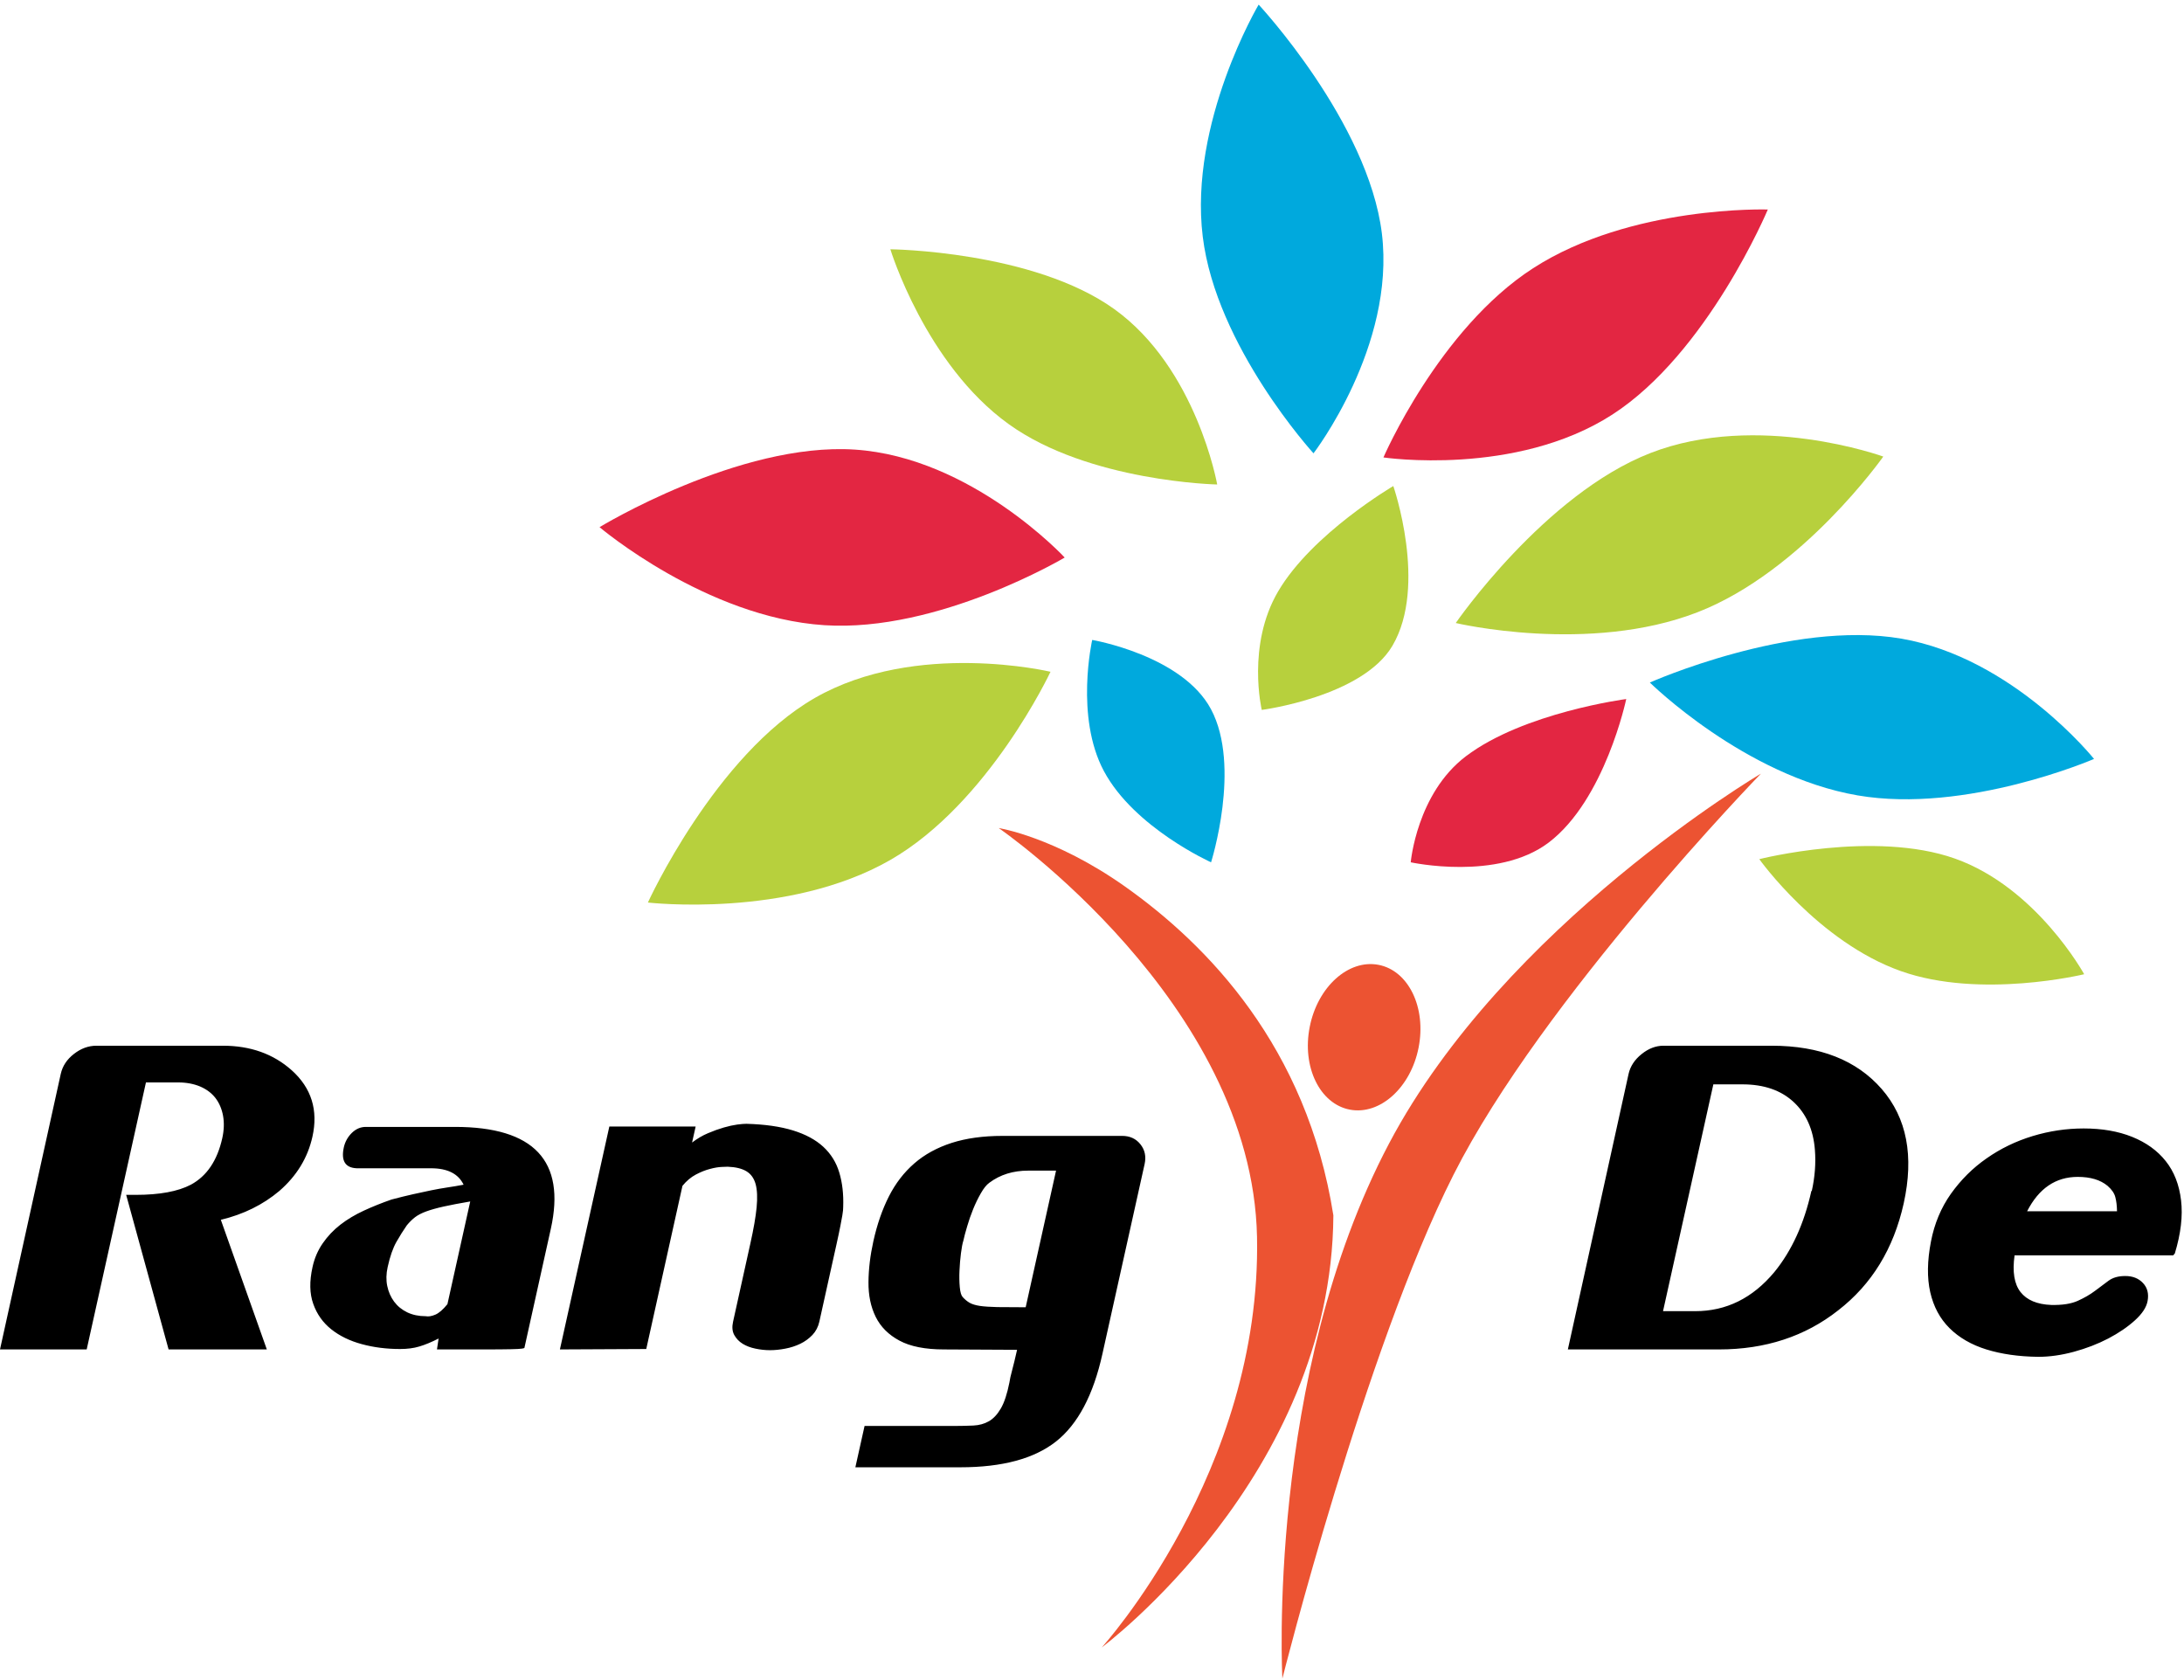 <?xml version="1.0" encoding="UTF-8"?>
<svg width="52px" height="40px" viewBox="0 0 52 40" version="1.1" xmlns="http://www.w3.org/2000/svg" xmlns:xlink="http://www.w3.org/1999/xlink">
    <!-- Generator: sketchtool 41.2 (35397) - http://www.bohemiancoding.com/sketch -->
    <title>45DD375F-D1F3-4E61-943C-B5B8B7B2A68C</title>
    <desc>Created with sketchtool.</desc>
    <defs></defs>
    <g id="responsive-header" stroke="none" stroke-width="1" fill="none" fill-rule="evenodd">
        <g id="1.3_mobile-header" transform="translate(-134, -10)">
            <g id="rangde_logo" transform="translate(134, 10)">
                <path d="M50.365,28.503 C50.342,28.411 50.28,28.32 50.18,28.233 C50.009,28.091 49.773,28.02 49.47,28.02 C48.946,28.02 48.544,28.293 48.265,28.838 L50.405,28.838 C50.403,28.708 50.39,28.596 50.365,28.503 L50.365,28.503 Z M48.108,30.762 C48.258,30.953 48.502,31.056 48.839,31.069 C49.104,31.075 49.315,31.042 49.473,30.97 C49.63,30.899 49.766,30.82 49.88,30.734 C49.994,30.647 50.102,30.567 50.204,30.492 C50.306,30.417 50.438,30.38 50.602,30.38 C50.779,30.38 50.92,30.436 51.024,30.548 C51.129,30.659 51.165,30.802 51.133,30.975 C51.106,31.124 51.006,31.277 50.832,31.435 C50.658,31.593 50.446,31.737 50.197,31.868 C49.947,31.998 49.675,32.103 49.378,32.184 C49.083,32.264 48.8,32.304 48.528,32.304 C48.062,32.298 47.651,32.239 47.294,32.128 C46.937,32.017 46.644,31.847 46.417,31.621 C46.189,31.395 46.037,31.11 45.958,30.766 C45.88,30.422 45.886,30.018 45.976,29.554 C46.058,29.132 46.215,28.755 46.449,28.424 C46.685,28.093 46.967,27.81 47.3,27.579 C47.632,27.346 47.998,27.169 48.397,27.048 C48.797,26.927 49.201,26.867 49.612,26.867 C50.047,26.867 50.432,26.933 50.765,27.067 C51.098,27.201 51.365,27.392 51.565,27.644 C51.765,27.894 51.886,28.206 51.93,28.578 C51.974,28.949 51.925,29.37 51.782,29.842 L51.743,29.888 L47.966,29.888 C47.911,30.278 47.958,30.57 48.108,30.762 L48.108,30.762 Z M43.138,28.355 C43.212,28.02 43.237,27.694 43.212,27.378 C43.175,26.895 43.005,26.514 42.704,26.236 C42.403,25.957 41.997,25.817 41.486,25.817 L40.794,25.817 L39.596,31.217 L40.363,31.217 C41.102,31.217 41.728,30.907 42.245,30.288 C42.661,29.779 42.955,29.135 43.128,28.355 L43.138,28.355 Z M43.766,31.198 C42.979,31.818 42.032,32.128 40.928,32.128 L37.33,32.128 L38.776,25.567 C38.817,25.387 38.919,25.23 39.085,25.097 C39.25,24.964 39.424,24.897 39.607,24.897 L42.183,24.897 C43.331,24.897 44.204,25.241 44.803,25.928 C45.401,26.616 45.575,27.524 45.326,28.652 C45.086,29.73 44.566,30.579 43.766,31.198 L43.766,31.198 Z M25.144,27.871 L24.481,27.871 C24.121,27.871 23.813,27.967 23.555,28.16 C23.487,28.209 23.42,28.293 23.353,28.411 C23.286,28.528 23.224,28.655 23.169,28.791 C23.114,28.928 23.066,29.064 23.027,29.2 C22.986,29.336 22.957,29.448 22.938,29.535 C22.916,29.603 22.897,29.703 22.88,29.837 C22.863,29.97 22.851,30.108 22.845,30.25 C22.838,30.393 22.841,30.524 22.852,30.646 C22.863,30.766 22.887,30.845 22.922,30.882 C22.973,30.938 23.028,30.984 23.087,31.018 C23.146,31.051 23.227,31.076 23.331,31.092 C23.435,31.107 23.573,31.116 23.746,31.12 C23.919,31.123 24.144,31.124 24.421,31.124 L25.144,27.871 Z M26.249,32.23 C26.032,33.215 25.662,33.911 25.142,34.321 C24.622,34.73 23.863,34.934 22.866,34.934 L20.366,34.934 L20.585,33.95 L22.734,33.95 C22.892,33.95 23.039,33.946 23.177,33.94 C23.314,33.933 23.436,33.9 23.545,33.838 C23.653,33.776 23.748,33.674 23.831,33.531 C23.913,33.389 23.98,33.184 24.033,32.918 C24.043,32.844 24.065,32.746 24.098,32.625 C24.131,32.504 24.17,32.341 24.216,32.137 L22.476,32.128 C22.028,32.128 21.674,32.058 21.415,31.918 C21.155,31.779 20.967,31.59 20.849,31.351 C20.732,31.113 20.675,30.838 20.678,30.524 C20.681,30.211 20.72,29.888 20.794,29.554 C20.883,29.151 21.007,28.794 21.164,28.485 C21.321,28.175 21.523,27.913 21.769,27.699 C22.015,27.485 22.312,27.323 22.658,27.211 C23.005,27.1 23.408,27.044 23.87,27.044 L26.719,27.044 C26.902,27.044 27.047,27.111 27.153,27.244 C27.259,27.377 27.292,27.533 27.253,27.713 L26.249,32.23 Z M16.478,27.202 C16.6,27.11 16.726,27.034 16.859,26.979 C16.991,26.923 17.116,26.878 17.234,26.844 C17.353,26.81 17.459,26.787 17.553,26.774 C17.647,26.762 17.719,26.756 17.77,26.756 C18.209,26.768 18.579,26.821 18.881,26.914 C19.182,27.007 19.422,27.137 19.603,27.304 C19.784,27.472 19.911,27.675 19.983,27.917 C20.056,28.16 20.087,28.431 20.076,28.735 C20.076,28.767 20.074,28.794 20.072,28.819 C20.07,28.844 20.064,28.884 20.055,28.94 C20.045,28.996 20.03,29.076 20.01,29.182 C19.99,29.287 19.959,29.435 19.916,29.628 C19.873,29.819 19.819,30.065 19.753,30.362 C19.687,30.659 19.605,31.028 19.508,31.468 C19.48,31.592 19.425,31.697 19.343,31.784 C19.26,31.87 19.165,31.94 19.055,31.993 C18.945,32.046 18.826,32.085 18.698,32.109 C18.569,32.134 18.448,32.146 18.334,32.146 C18.221,32.146 18.105,32.134 17.987,32.109 C17.87,32.085 17.768,32.046 17.682,31.993 C17.596,31.94 17.53,31.87 17.482,31.784 C17.435,31.697 17.426,31.592 17.454,31.468 L17.867,29.6 C17.943,29.259 17.993,28.974 18.015,28.745 C18.037,28.516 18.029,28.331 17.991,28.192 C17.952,28.052 17.879,27.95 17.77,27.885 C17.661,27.82 17.513,27.785 17.326,27.778 C17.312,27.778 17.266,27.78 17.187,27.783 C17.107,27.786 17.014,27.801 16.907,27.83 C16.8,27.857 16.687,27.902 16.569,27.964 C16.451,28.026 16.345,28.116 16.249,28.233 L15.387,32.118 L13.331,32.128 L14.508,26.821 L16.563,26.821 L16.478,27.202 Z M10.563,28.726 C10.397,28.763 10.259,28.802 10.149,28.842 C10.039,28.882 9.949,28.929 9.881,28.981 C9.813,29.034 9.748,29.098 9.687,29.172 C9.604,29.29 9.522,29.422 9.439,29.567 C9.356,29.713 9.286,29.912 9.23,30.167 C9.194,30.328 9.191,30.478 9.22,30.617 C9.249,30.757 9.303,30.88 9.383,30.989 C9.464,31.098 9.568,31.183 9.696,31.245 C9.824,31.306 9.97,31.337 10.135,31.337 C10.201,31.35 10.278,31.337 10.365,31.3 C10.452,31.263 10.548,31.18 10.653,31.05 L11.196,28.605 C10.94,28.649 10.728,28.689 10.563,28.726 L10.563,28.726 Z M9.984,32.058 C9.849,32.099 9.696,32.118 9.526,32.118 C9.204,32.118 8.9,32.08 8.614,32.002 C8.329,31.925 8.086,31.807 7.888,31.649 C7.689,31.491 7.546,31.29 7.459,31.045 C7.371,30.8 7.365,30.508 7.441,30.167 C7.487,29.956 7.569,29.767 7.685,29.6 C7.801,29.432 7.941,29.285 8.104,29.158 C8.268,29.031 8.455,28.92 8.662,28.824 C8.87,28.728 9.089,28.64 9.322,28.559 C9.509,28.51 9.68,28.467 9.833,28.433 C9.985,28.399 10.129,28.368 10.265,28.34 C10.4,28.312 10.53,28.29 10.654,28.271 C10.778,28.253 10.906,28.231 11.038,28.206 C10.913,27.945 10.654,27.815 10.263,27.815 L8.493,27.815 C8.218,27.803 8.116,27.635 8.187,27.313 C8.217,27.183 8.279,27.07 8.376,26.974 C8.474,26.878 8.585,26.83 8.711,26.83 L10.832,26.83 C12.713,26.83 13.474,27.638 13.115,29.256 L12.486,32.091 C12.484,32.097 12.464,32.103 12.425,32.109 C12.386,32.116 12.296,32.12 12.157,32.123 C12.017,32.126 11.809,32.128 11.531,32.128 L10.404,32.128 L10.443,31.868 C10.272,31.955 10.12,32.018 9.984,32.058 L9.984,32.058 Z M4.014,32.128 L3.004,28.448 L3.231,28.448 C3.799,28.448 4.237,28.367 4.544,28.206 C4.924,28.001 5.173,27.632 5.292,27.1 C5.335,26.908 5.34,26.73 5.311,26.566 C5.281,26.401 5.22,26.26 5.13,26.142 C5.039,26.025 4.917,25.933 4.765,25.868 C4.612,25.804 4.438,25.771 4.242,25.771 L3.475,25.771 L2.064,32.128 L0,32.128 L1.447,25.567 C1.489,25.38 1.593,25.222 1.761,25.092 C1.928,24.962 2.106,24.897 2.296,24.897 L5.307,24.897 C5.963,24.897 6.51,25.092 6.947,25.483 C7.415,25.904 7.58,26.431 7.439,27.063 C7.328,27.564 7.065,27.996 6.651,28.355 C6.262,28.683 5.798,28.912 5.258,29.042 L6.353,32.128 L4.014,32.128 Z" id="Fill-1" fill="#000000"></path>
                <path d="M41.926,18.42 C41.926,18.42 35.828,22.014 33.077,27.217 C30.138,32.774 30.533,39.963 30.533,39.963 C30.533,39.963 32.494,32.153 34.607,27.97 C36.719,23.787 41.926,18.42 41.926,18.42" id="Fill-4" fill="#EC5332"></path>
                <path d="M23.779,19.715 C23.779,19.715 25.108,19.923 26.776,21.1 C28.749,22.494 31.115,24.922 31.747,28.936 C31.709,35.154 26.232,39.223 26.232,39.223 C26.232,39.223 30.042,35.04 29.929,29.45 C29.816,23.861 23.779,19.715 23.779,19.715" id="Fill-7" fill="#EC5332"></path>
                <path d="M32.82,22.971 C33.536,23.107 33.964,23.989 33.776,24.942 C33.589,25.894 32.856,26.555 32.14,26.419 C31.424,26.283 30.995,25.401 31.184,24.449 C31.371,23.497 32.104,22.835 32.82,22.971" id="Fill-9" fill="#EC5332"></path>
                <path d="M41.888,20.455 C41.888,20.455 44.625,19.761 46.545,20.441 C48.492,21.131 49.623,23.195 49.623,23.195 C49.623,23.195 47.157,23.794 45.26,23.121 C43.291,22.424 41.888,20.455 41.888,20.455" id="Fill-11" fill="#B7D03D"></path>
                <path d="M39.282,16.25 C39.282,16.25 42.644,14.754 45.269,15.205 C47.931,15.663 49.858,18.069 49.858,18.069 C49.858,18.069 46.823,19.383 44.228,18.937 C41.536,18.474 39.282,16.25 39.282,16.25" id="Fill-13" fill="#00A9DD"></path>
                <path d="M34.661,14.833 C34.661,14.833 36.768,11.771 39.294,10.787 C41.857,9.789 44.84,10.87 44.84,10.87 C44.84,10.87 42.917,13.604 40.421,14.575 C37.83,15.584 34.661,14.833 34.661,14.833" id="Fill-15" fill="#B7D03D"></path>
                <path d="M42.091,4.988 C42.091,4.988 40.659,8.406 38.388,9.871 C36.083,11.357 32.939,10.891 32.939,10.891 C32.939,10.891 34.259,7.832 36.504,6.385 C38.834,4.882 42.091,4.988 42.091,4.988" id="Fill-17" fill="#E32642"></path>
                <path d="M29.968,0.11 C29.968,0.11 32.577,2.909 32.902,5.56 C33.23,8.249 31.274,10.793 31.274,10.793 C31.274,10.793 28.957,8.255 28.637,5.635 C28.304,2.916 29.968,0.11 29.968,0.11" id="Fill-19" fill="#00A9DD"></path>
                <path d="M21.199,5.935 C21.199,5.935 24.601,5.971 26.533,7.361 C28.492,8.771 28.981,11.535 28.981,11.535 C28.981,11.535 25.925,11.472 24.017,10.098 C22.035,8.673 21.199,5.935 21.199,5.935" id="Fill-22" fill="#B7D03D"></path>
                <path d="M14.275,12.551 C14.275,12.551 17.6,10.525 20.349,10.704 C23.137,10.886 25.35,13.274 25.35,13.274 C25.35,13.274 22.344,15.063 19.627,14.885 C16.808,14.701 14.275,12.551 14.275,12.551" id="Fill-24" fill="#E32642"></path>
                <path d="M15.426,21.488 C15.426,21.488 17.024,17.981 19.403,16.616 C21.816,15.234 25.012,15.994 25.012,15.994 C25.012,15.994 23.543,19.13 21.192,20.478 C18.751,21.875 15.426,21.488 15.426,21.488" id="Fill-26" fill="#B7D03D"></path>
                <path d="M26.005,15.236 C26.005,15.236 25.59,17.062 26.283,18.358 C27.004,19.708 28.835,20.53 28.835,20.53 C28.835,20.53 29.559,18.244 28.833,16.885 C28.146,15.6 26.005,15.236 26.005,15.236" id="Fill-28" fill="#00A9DD"></path>
                <path d="M30.042,16.902 C30.042,16.902 29.677,15.365 30.432,14.08 C31.241,12.703 33.174,11.572 33.174,11.572 C33.174,11.572 33.995,13.943 33.154,15.373 C32.439,16.59 30.042,16.902 30.042,16.902" id="Fill-30" fill="#B7D03D"></path>
                <path d="M33.589,20.53 C33.589,20.53 33.731,18.893 34.903,18.005 C36.28,16.962 38.72,16.643 38.72,16.643 C38.72,16.643 38.214,19.045 36.872,20.061 C35.655,20.983 33.589,20.53 33.589,20.53" id="Fill-32" fill="#E32642"></path>
            </g>
        </g>
    </g>
</svg>